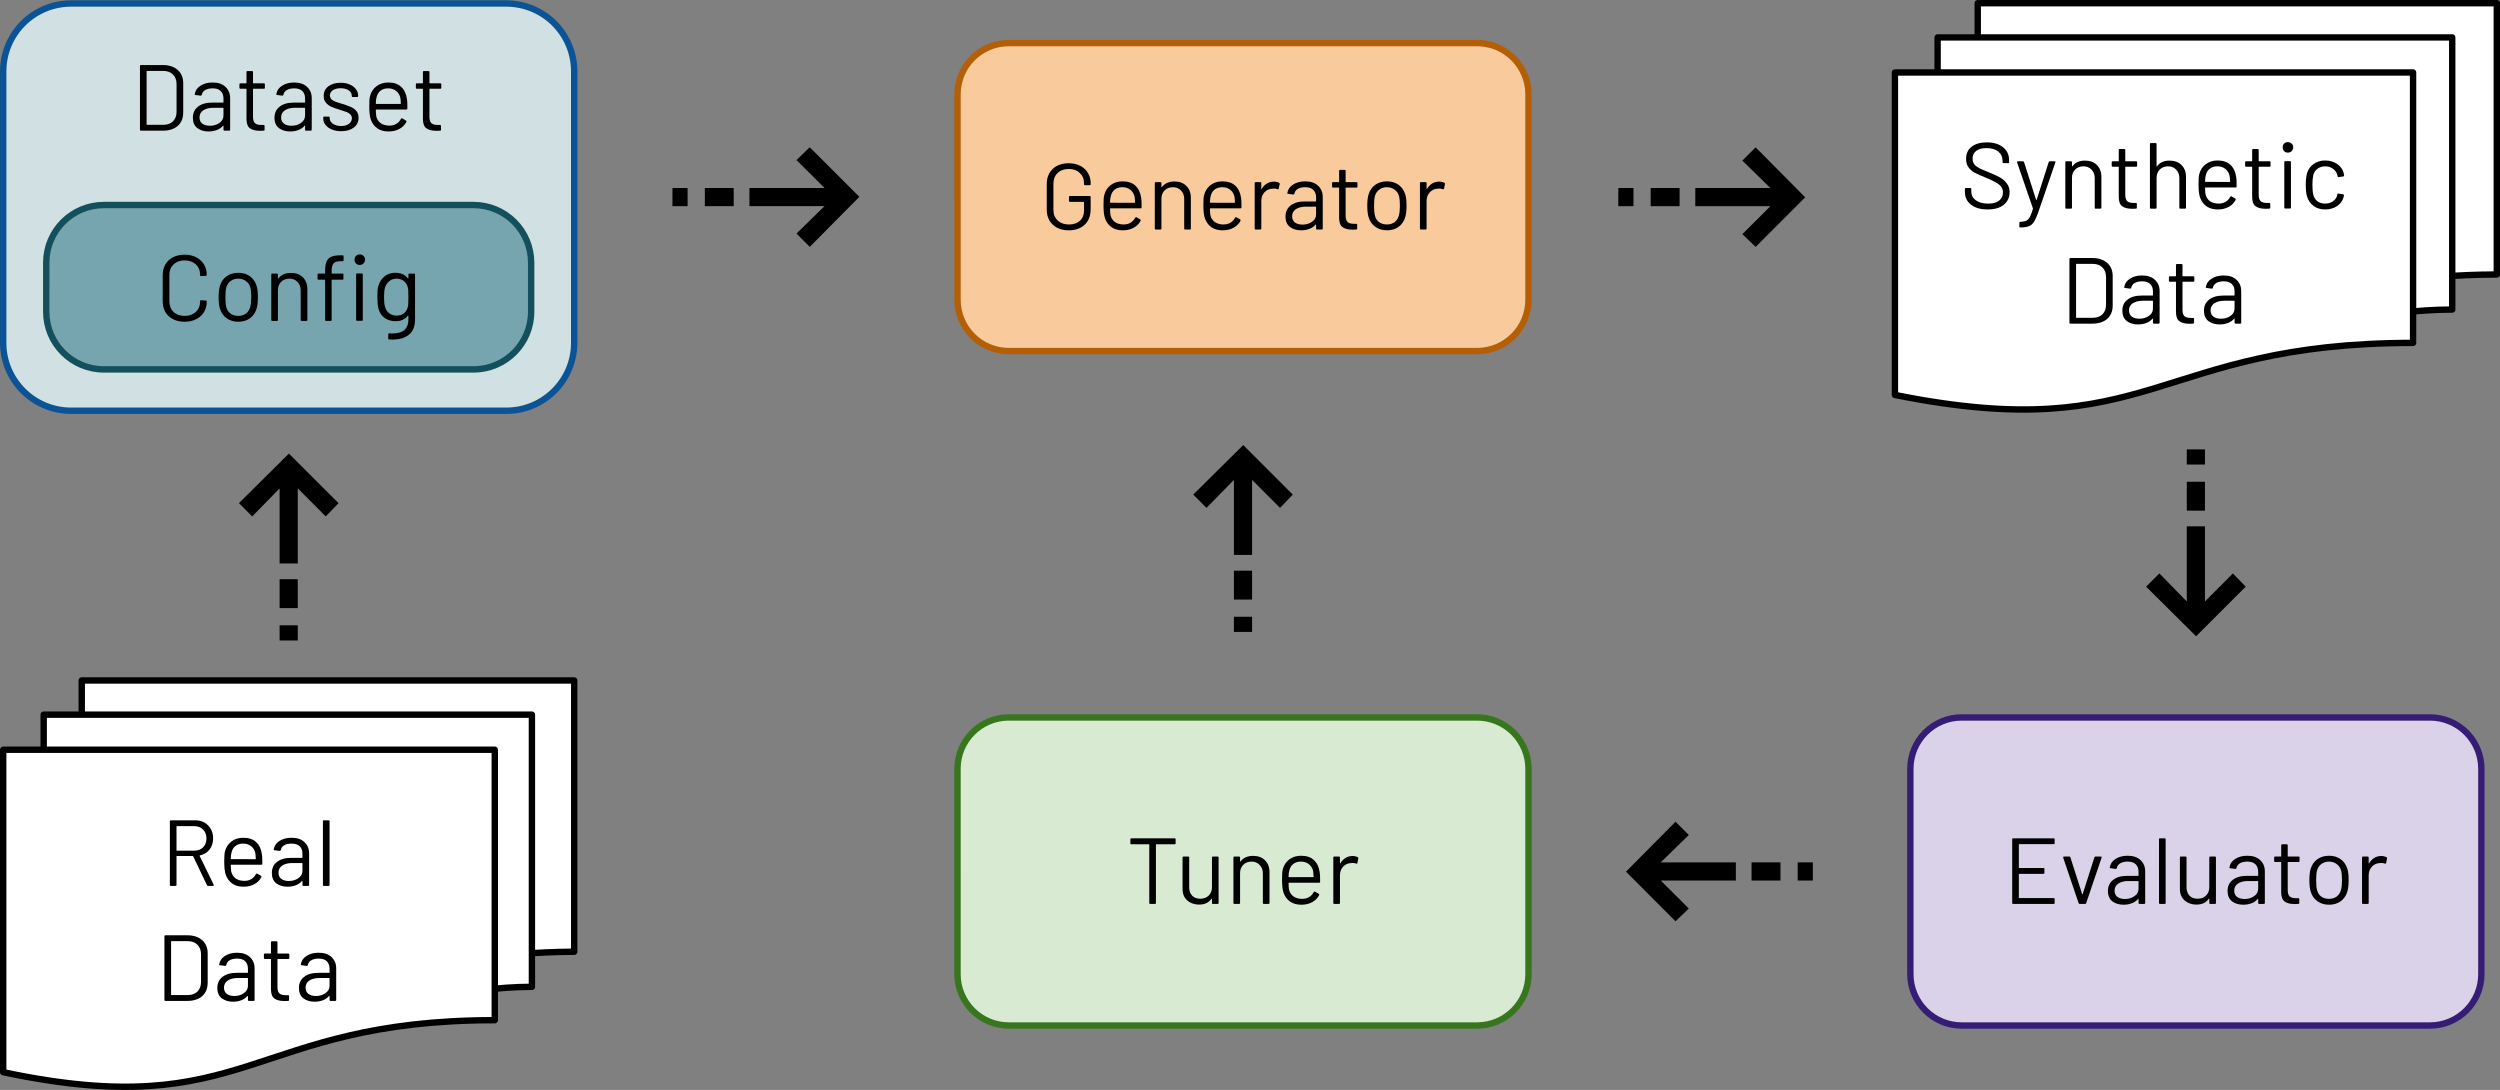 <?xml version="1.0" encoding="UTF-8" standalone="no"?>
<svg
   width="293.511pt"
   height="127.96pt"
   viewBox="0 0 293.511 127.96"
   version="1.1"
   id="svg304"
   sodipodi:docname="architecture.pdf"
   inkscape:version="1.2.2 (b0a8486541, 2022-12-01)"
   xmlns:inkscape="http://www.inkscape.org/namespaces/inkscape"
   xmlns:sodipodi="http://sodipodi.sourceforge.net/DTD/sodipodi-0.dtd"
   xmlns:xlink="http://www.w3.org/1999/xlink"
   xmlns="http://www.w3.org/2000/svg"
   xmlns:svg="http://www.w3.org/2000/svg">
  <rect x="0" y="0" width="293.511" height="127.96" fill="#808080" stroke="none"/>
  <sodipodi:namedview
     id="namedview306"
     pagecolor="#ffffff"
     bordercolor="#666666"
     borderopacity="1.0"
     inkscape:showpageshadow="2"
     inkscape:pageopacity="0.0"
     inkscape:pagecheckerboard="0"
     inkscape:deskcolor="#d1d1d1"
     inkscape:document-units="pt"
     showgrid="false"
     inkscape:zoom="1.351145"
     inkscape:cx="126.18927"
     inkscape:cy="85.483051"
     inkscape:window-width="1916"
     inkscape:window-height="1052"
     inkscape:window-x="0"
     inkscape:window-y="24"
     inkscape:window-maximized="1"
     inkscape:current-layer="svg304" />
  <defs
     id="defs74">
    <g
       id="g72">
      <g
         id="glyph-0-0">
        <path
           d="m 5.516,0 c -0.062,0 -0.105,-0.023 -0.125,-0.078 l -1.625,-3.406 c 0,-0.02 -0.012,-0.031 -0.031,-0.031 h -1.875 C 1.828,-3.516 1.812,-3.5 1.812,-3.469 v 3.359 C 1.812,-0.035 1.773,0 1.703,0 h -0.562 C 1.066,0 1.031,-0.035 1.031,-0.109 V -7.594 c 0,-0.07 0.035,-0.109 0.109,-0.109 H 4 c 0.625,0 1.129,0.199 1.516,0.594 0.395,0.398 0.594,0.906 0.594,1.531 0,0.512 -0.141,0.949 -0.422,1.312 -0.281,0.355 -0.664,0.586 -1.141,0.688 -0.023,0.023 -0.027,0.043 -0.016,0.062 L 6.188,-0.125 c 0,0.012 0,0.027 0,0.047 C 6.188,-0.023 6.16,0 6.109,0 Z M 1.859,-7.016 C 1.828,-7.016 1.812,-7 1.812,-6.969 v 2.781 c 0,0.031 0.016,0.047 0.047,0.047 H 3.906 c 0.426,0 0.77,-0.129 1.031,-0.391 0.258,-0.27 0.391,-0.617 0.391,-1.047 0,-0.426 -0.133,-0.77 -0.391,-1.031 -0.262,-0.27 -0.605,-0.406 -1.031,-0.406 z m 0,0"
           id="path2" />
      </g>
      <g
         id="glyph-0-1">
        <path
           d="m 5.141,-3.719 c 0.031,0.211 0.047,0.465 0.047,0.766 v 0.359 c 0,0.074 -0.039,0.109 -0.109,0.109 H 1.531 c -0.031,0 -0.047,0.016 -0.047,0.047 0.008,0.398 0.031,0.656 0.062,0.781 0.082,0.324 0.254,0.586 0.516,0.781 0.27,0.188 0.609,0.281 1.016,0.281 0.312,0 0.582,-0.066 0.812,-0.203 C 4.129,-0.941 4.312,-1.141 4.438,-1.391 4.488,-1.461 4.539,-1.477 4.594,-1.438 l 0.438,0.25 c 0.051,0.031 0.066,0.086 0.047,0.156 C 4.891,-0.676 4.613,-0.398 4.25,-0.203 3.883,-0.004 3.461,0.094 2.984,0.094 c -0.523,0 -0.961,-0.117 -1.312,-0.359 -0.355,-0.25 -0.609,-0.586 -0.766,-1.016 -0.125,-0.352 -0.188,-0.863 -0.188,-1.531 0,-0.301 0.004,-0.547 0.016,-0.734 0.008,-0.195 0.035,-0.375 0.078,-0.531 0.125,-0.477 0.375,-0.859 0.75,-1.141 0.383,-0.289 0.844,-0.438 1.375,-0.438 0.664,0 1.176,0.172 1.531,0.516 0.363,0.336 0.586,0.809 0.672,1.422 z m -2.203,-1.25 c -0.367,0 -0.668,0.094 -0.906,0.281 -0.23,0.188 -0.383,0.438 -0.453,0.75 -0.055,0.156 -0.086,0.406 -0.094,0.75 0,0.031 0.016,0.047 0.047,0.047 H 4.375 c 0.031,0 0.047,-0.016 0.047,-0.047 -0.012,-0.332 -0.031,-0.566 -0.062,-0.703 -0.086,-0.332 -0.25,-0.594 -0.5,-0.781 C 3.617,-4.867 3.312,-4.969 2.938,-4.969 Z m 0,0"
           id="path5" />
      </g>
      <g
         id="glyph-0-2">
        <path
           d="m 2.812,-5.656 c 0.656,0 1.16,0.172 1.516,0.516 C 4.691,-4.805 4.875,-4.363 4.875,-3.812 v 3.703 C 4.875,-0.035 4.836,0 4.766,0 h -0.562 C 4.129,0 4.094,-0.035 4.094,-0.109 V -0.562 c 0,-0.008 -0.008,-0.02 -0.016,-0.031 -0.012,-0.008 -0.027,-0.004 -0.047,0.016 -0.18,0.219 -0.418,0.387 -0.719,0.5 C 3.02,0.035 2.695,0.094 2.344,0.094 1.82,0.094 1.383,-0.035 1.031,-0.297 0.676,-0.566 0.5,-0.973 0.5,-1.516 0.5,-2.066 0.695,-2.5 1.094,-2.812 1.5,-3.133 2.055,-3.297 2.766,-3.297 h 1.281 c 0.031,0 0.047,-0.016 0.047,-0.047 v -0.422 c 0,-0.375 -0.105,-0.664 -0.312,-0.875 C 3.57,-4.859 3.25,-4.969 2.812,-4.969 c -0.355,0 -0.648,0.07 -0.875,0.203 -0.219,0.137 -0.352,0.324 -0.391,0.562 -0.031,0.074 -0.078,0.105 -0.141,0.094 L 0.812,-4.188 c -0.086,-0.008 -0.117,-0.035 -0.094,-0.078 0.051,-0.414 0.27,-0.75 0.656,-1 C 1.758,-5.523 2.238,-5.656 2.812,-5.656 Z M 2.5,-0.578 c 0.426,0 0.797,-0.109 1.109,-0.328 0.32,-0.219 0.484,-0.508 0.484,-0.875 v -0.859 c 0,-0.031 -0.016,-0.047 -0.047,-0.047 h -1.156 c -0.48,0 -0.871,0.102 -1.172,0.297 -0.293,0.199 -0.438,0.477 -0.438,0.828 0,0.324 0.109,0.57 0.328,0.734 0.227,0.168 0.523,0.25 0.891,0.25 z m 0,0"
           id="path8" />
      </g>
      <g
         id="glyph-0-3">
        <path
           d="M 0.984,0 C 0.91,0 0.875,-0.035 0.875,-0.109 V -7.594 c 0,-0.07 0.035,-0.109 0.109,-0.109 h 0.562 c 0.07,0 0.109,0.039 0.109,0.109 v 7.484 C 1.656,-0.035 1.617,0 1.547,0 Z m 0,0"
           id="path11" />
      </g>
      <g
         id="glyph-0-4" />
      <g
         id="glyph-0-5">
        <path
           d="M 1.141,0 C 1.066,0 1.031,-0.035 1.031,-0.109 V -7.594 c 0,-0.07 0.035,-0.109 0.109,-0.109 h 2.594 c 0.727,0 1.305,0.195 1.734,0.578 0.426,0.375 0.641,0.891 0.641,1.547 V -2.125 c 0,0.656 -0.215,1.18 -0.641,1.562 C 5.039,-0.188 4.461,0 3.734,0 Z M 1.812,-0.719 c 0,0.023 0.016,0.031 0.047,0.031 h 1.906 C 4.242,-0.688 4.625,-0.82 4.906,-1.094 5.188,-1.375 5.328,-1.75 5.328,-2.219 v -3.25 c 0,-0.477 -0.141,-0.852 -0.422,-1.125 C 4.633,-6.875 4.254,-7.016 3.766,-7.016 H 1.859 C 1.828,-7.016 1.812,-7 1.812,-6.969 Z m 0,0"
           id="path15" />
      </g>
      <g
         id="glyph-0-6">
        <path
           d="m 3.375,-5.031 c 0,0.074 -0.039,0.109 -0.109,0.109 H 2.031 C 2,-4.922 1.984,-4.906 1.984,-4.875 v 3.25 c 0,0.355 0.078,0.605 0.234,0.75 0.156,0.137 0.398,0.203 0.734,0.203 h 0.281 c 0.07,0 0.109,0.039 0.109,0.109 v 0.453 C 3.344,-0.035 3.305,0 3.234,0 3.148,0.008 3.016,0.016 2.828,0.016 2.297,0.016 1.895,-0.082 1.625,-0.281 1.352,-0.477 1.219,-0.848 1.219,-1.391 V -4.875 c 0,-0.031 -0.016,-0.047 -0.047,-0.047 H 0.5 c -0.074,0 -0.109,-0.035 -0.109,-0.109 V -5.453 C 0.391,-5.523 0.426,-5.562 0.5,-5.562 h 0.672 c 0.031,0 0.047,-0.016 0.047,-0.047 v -1.281 C 1.219,-6.961 1.254,-7 1.328,-7 H 1.875 c 0.07,0 0.109,0.039 0.109,0.109 v 1.281 C 1.984,-5.578 2,-5.562 2.031,-5.562 h 1.234 c 0.07,0 0.109,0.039 0.109,0.109 z m 0,0"
           id="path18" />
      </g>
      <g
         id="glyph-0-7">
        <path
           d="m 3.25,0.094 c -0.824,0 -1.477,-0.188 -1.953,-0.562 -0.48,-0.375 -0.719,-0.875 -0.719,-1.5 V -2.312 c 0,-0.07 0.035,-0.109 0.109,-0.109 h 0.531 c 0.07,0 0.109,0.039 0.109,0.109 v 0.297 c 0,0.43 0.176,0.773 0.531,1.031 0.352,0.262 0.844,0.391 1.469,0.391 0.562,0 0.988,-0.117 1.281,-0.359 0.289,-0.238 0.438,-0.555 0.438,-0.953 0,-0.25 -0.07,-0.469 -0.203,-0.656 C 4.707,-2.75 4.5,-2.922 4.219,-3.078 3.938,-3.242 3.539,-3.43 3.031,-3.641 2.477,-3.859 2.047,-4.051 1.734,-4.219 1.43,-4.383 1.188,-4.598 1,-4.859 0.812,-5.117 0.719,-5.445 0.719,-5.844 c 0,-0.613 0.211,-1.086 0.641,-1.422 0.438,-0.344 1.031,-0.516 1.781,-0.516 0.812,0 1.453,0.195 1.922,0.578 0.469,0.375 0.703,0.875 0.703,1.5 v 0.25 c 0,0.074 -0.039,0.109 -0.109,0.109 H 5.109 C 5.035,-5.344 5,-5.379 5,-5.453 V -5.656 C 5,-6.082 4.832,-6.43 4.5,-6.703 4.164,-6.973 3.703,-7.109 3.109,-7.109 2.586,-7.109 2.188,-7 1.906,-6.781 1.625,-6.57 1.484,-6.266 1.484,-5.859 c 0,0.262 0.066,0.48 0.203,0.656 0.133,0.168 0.328,0.32 0.578,0.453 0.258,0.125 0.648,0.293 1.172,0.5 0.539,0.219 0.973,0.422 1.297,0.609 0.32,0.188 0.582,0.422 0.781,0.703 0.207,0.273 0.312,0.605 0.312,1 0,0.617 -0.23,1.109 -0.688,1.484 C 4.691,-0.086 4.062,0.094 3.25,0.094 Z m 0,0"
           id="path21" />
      </g>
      <g
         id="glyph-0-8">
        <path
           d="m 0.625,2.203 c -0.055,0 -0.078,-0.039 -0.078,-0.109 v -0.438 c 0,-0.074 0.035,-0.109 0.109,-0.109 H 0.703 C 0.992,1.535 1.219,1.488 1.375,1.406 1.531,1.332 1.664,1.191 1.781,0.984 1.895,0.773 2.016,0.457 2.141,0.031 2.16,0 2.16,-0.02 2.141,-0.031 L 0.281,-5.438 V -5.484 C 0.281,-5.535 0.312,-5.562 0.375,-5.562 h 0.578 c 0.07,0 0.117,0.027 0.141,0.078 l 1.422,4.453 c 0.008,0.012 0.02,0.016 0.031,0.016 0.02,0 0.031,-0.004 0.031,-0.016 L 4,-5.484 C 4.02,-5.535 4.062,-5.562 4.125,-5.562 h 0.578 c 0.07,0 0.098,0.043 0.078,0.125 L 2.75,0.484 C 2.57,0.973 2.406,1.332 2.25,1.562 2.102,1.801 1.91,1.969 1.672,2.062 1.441,2.156 1.117,2.203 0.703,2.203 Z m 0,0"
           id="path24" />
      </g>
      <g
         id="glyph-0-9">
        <path
           d="m 3.188,-5.641 c 0.582,0 1.047,0.172 1.391,0.516 0.352,0.344 0.531,0.809 0.531,1.391 v 3.625 C 5.109,-0.035 5.07,0 5,0 H 4.438 C 4.363,0 4.328,-0.035 4.328,-0.109 V -3.594 c 0,-0.395 -0.125,-0.723 -0.375,-0.984 -0.242,-0.258 -0.555,-0.391 -0.938,-0.391 -0.406,0 -0.734,0.125 -0.984,0.375 -0.25,0.25 -0.375,0.578 -0.375,0.984 v 3.5 C 1.656,-0.035 1.617,0 1.547,0 h -0.562 C 0.91,0 0.875,-0.035 0.875,-0.109 v -5.344 c 0,-0.07 0.035,-0.109 0.109,-0.109 h 0.562 c 0.07,0 0.109,0.039 0.109,0.109 v 0.469 c 0,0.012 0.004,0.023 0.016,0.031 0.008,0.012 0.02,0.008 0.031,-0.016 0.32,-0.445 0.816,-0.672 1.484,-0.672 z m 0,0"
           id="path27" />
      </g>
      <g
         id="glyph-0-10">
        <path
           d="m 3.188,-5.641 c 0.582,0 1.047,0.172 1.391,0.516 0.352,0.344 0.531,0.809 0.531,1.391 v 3.625 C 5.109,-0.035 5.07,0 5,0 H 4.438 C 4.363,0 4.328,-0.035 4.328,-0.109 V -3.594 c 0,-0.395 -0.125,-0.723 -0.375,-0.984 -0.242,-0.258 -0.555,-0.391 -0.938,-0.391 -0.406,0 -0.734,0.125 -0.984,0.375 -0.25,0.25 -0.375,0.578 -0.375,0.984 v 3.5 C 1.656,-0.035 1.617,0 1.547,0 h -0.562 C 0.91,0 0.875,-0.035 0.875,-0.109 V -7.594 c 0,-0.07 0.035,-0.109 0.109,-0.109 h 0.562 c 0.07,0 0.109,0.039 0.109,0.109 v 2.609 c 0,0.012 0.004,0.023 0.016,0.031 0.008,0.012 0.02,0.008 0.031,-0.016 0.32,-0.445 0.816,-0.672 1.484,-0.672 z m 0,0"
           id="path30" />
      </g>
      <g
         id="glyph-0-11">
        <path
           d="m 1.406,-6.578 c -0.18,0 -0.324,-0.055 -0.438,-0.172 -0.117,-0.125 -0.172,-0.27 -0.172,-0.438 0,-0.188 0.055,-0.336 0.172,-0.453 0.113,-0.113 0.258,-0.172 0.438,-0.172 0.176,0 0.32,0.059 0.438,0.172 0.125,0.117 0.188,0.266 0.188,0.453 0,0.168 -0.062,0.312 -0.188,0.438 -0.117,0.117 -0.262,0.172 -0.438,0.172 z m -0.312,6.562 c -0.074,0 -0.109,-0.035 -0.109,-0.109 v -5.344 c 0,-0.07 0.035,-0.109 0.109,-0.109 h 0.562 c 0.07,0 0.109,0.039 0.109,0.109 V -0.125 c 0,0.074 -0.039,0.109 -0.109,0.109 z m 0,0"
           id="path33" />
      </g>
      <g
         id="glyph-0-12">
        <path
           d="M 2.984,0.094 C 2.453,0.094 2,-0.039 1.625,-0.312 1.25,-0.594 0.988,-0.969 0.844,-1.438 0.75,-1.758 0.703,-2.219 0.703,-2.812 c 0,-0.52 0.047,-0.961 0.141,-1.328 0.133,-0.457 0.391,-0.82 0.766,-1.094 0.383,-0.281 0.844,-0.422 1.375,-0.422 0.531,0 0.992,0.137 1.391,0.406 0.395,0.273 0.648,0.609 0.766,1.016 0.031,0.137 0.051,0.246 0.062,0.328 v 0.016 c 0,0.055 -0.031,0.09 -0.094,0.109 l -0.562,0.078 H 4.531 c -0.055,0 -0.086,-0.035 -0.094,-0.109 L 4.406,-3.969 C 4.332,-4.25 4.164,-4.484 3.906,-4.672 3.656,-4.867 3.348,-4.969 2.984,-4.969 c -0.367,0 -0.672,0.102 -0.922,0.297 -0.25,0.188 -0.414,0.445 -0.484,0.766 -0.062,0.281 -0.094,0.652 -0.094,1.109 0,0.492 0.031,0.867 0.094,1.125 0.07,0.336 0.234,0.602 0.484,0.797 0.25,0.188 0.555,0.281 0.922,0.281 0.352,0 0.66,-0.094 0.922,-0.281 0.258,-0.188 0.426,-0.426 0.5,-0.719 V -1.688 c 0.008,-0.07 0.055,-0.098 0.141,-0.078 L 5.078,-1.688 C 5.148,-1.664 5.188,-1.625 5.188,-1.562 L 5.141,-1.344 C 5.023,-0.914 4.77,-0.566 4.375,-0.297 3.977,-0.035 3.516,0.094 2.984,0.094 Z m 0,0"
           id="path36" />
      </g>
      <g
         id="glyph-0-13">
        <path
           d="m 3.375,0.094 c -0.512,0 -0.965,-0.098 -1.359,-0.297 -0.387,-0.195 -0.688,-0.477 -0.906,-0.844 -0.211,-0.375 -0.312,-0.805 -0.312,-1.297 V -5.375 c 0,-0.469 0.102,-0.883 0.312,-1.25 C 1.328,-7 1.629,-7.285 2.016,-7.484 2.41,-7.68 2.863,-7.781 3.375,-7.781 c 0.508,0 0.957,0.102 1.344,0.297 0.395,0.199 0.703,0.48 0.922,0.844 0.219,0.355 0.328,0.766 0.328,1.234 0,0.031 -0.016,0.059 -0.047,0.078 -0.023,0.023 -0.043,0.031 -0.062,0.031 l -0.562,0.031 c -0.074,0 -0.109,-0.031 -0.109,-0.094 v -0.031 c 0,-0.52 -0.168,-0.938 -0.5,-1.25 -0.336,-0.312 -0.773,-0.469 -1.312,-0.469 -0.543,0 -0.98,0.164 -1.312,0.484 -0.324,0.312 -0.484,0.727 -0.484,1.234 V -2.312 c 0,0.512 0.16,0.93 0.484,1.25 0.332,0.312 0.77,0.469 1.312,0.469 0.539,0 0.977,-0.156 1.312,-0.469 0.332,-0.312 0.5,-0.727 0.5,-1.25 v -0.016 c 0,-0.07 0.035,-0.109 0.109,-0.109 l 0.562,0.047 c 0.07,0 0.109,0.031 0.109,0.094 0,0.48 -0.109,0.902 -0.328,1.266 C 5.422,-0.676 5.113,-0.398 4.719,-0.203 4.332,-0.004 3.883,0.094 3.375,0.094 Z m 0,0"
           id="path39" />
      </g>
      <g
         id="glyph-0-14">
        <path
           d="M 3,0.094 C 2.477,0.094 2.023,-0.039 1.641,-0.312 1.254,-0.582 0.988,-0.957 0.844,-1.438 0.738,-1.781 0.688,-2.234 0.688,-2.797 c 0,-0.562 0.051,-1.008 0.156,-1.344 C 0.988,-4.609 1.25,-4.977 1.625,-5.25 c 0.383,-0.27 0.848,-0.406 1.391,-0.406 0.52,0 0.969,0.137 1.344,0.406 0.375,0.273 0.633,0.641 0.781,1.109 0.102,0.312 0.156,0.762 0.156,1.344 0,0.594 -0.055,1.047 -0.156,1.359 -0.148,0.48 -0.406,0.855 -0.781,1.125 C 3.984,-0.039 3.531,0.094 3,0.094 Z m 0,-0.688 c 0.352,0 0.656,-0.094 0.906,-0.281 0.25,-0.195 0.414,-0.461 0.5,-0.797 0.07,-0.258 0.109,-0.629 0.109,-1.109 0,-0.488 -0.031,-0.859 -0.094,-1.109 -0.086,-0.332 -0.258,-0.594 -0.516,-0.781 -0.25,-0.195 -0.559,-0.297 -0.922,-0.297 -0.355,0 -0.656,0.102 -0.906,0.297 -0.25,0.188 -0.418,0.449 -0.5,0.781 -0.062,0.25 -0.094,0.621 -0.094,1.109 0,0.48 0.031,0.852 0.094,1.109 C 1.648,-1.336 1.812,-1.07 2.062,-0.875 2.32,-0.688 2.633,-0.594 3,-0.594 Z m 0,0"
           id="path42" />
      </g>
      <g
         id="glyph-0-15">
        <path
           d="m 3.078,-7.016 c -0.406,0 -0.684,0.09 -0.828,0.266 -0.148,0.18 -0.219,0.484 -0.219,0.922 v 0.219 c 0,0.031 0.016,0.047 0.047,0.047 H 3.312 c 0.07,0 0.109,0.039 0.109,0.109 v 0.484 c 0,0.086 -0.039,0.125 -0.109,0.125 H 2.078 c -0.031,0 -0.047,0.012 -0.047,0.031 v 4.703 C 2.031,-0.035 1.992,0 1.922,0 H 1.375 C 1.301,0 1.266,-0.035 1.266,-0.109 V -4.812 C 1.266,-4.832 1.25,-4.844 1.219,-4.844 H 0.484 C 0.41,-4.844 0.375,-4.883 0.375,-4.969 V -5.453 C 0.375,-5.523 0.41,-5.562 0.484,-5.562 H 1.219 c 0.031,0 0.047,-0.016 0.047,-0.047 V -5.875 c 0,-0.457 0.051,-0.816 0.156,-1.078 0.102,-0.258 0.281,-0.445 0.531,-0.562 0.25,-0.125 0.602,-0.188 1.062,-0.188 h 0.312 c 0.07,0 0.109,0.039 0.109,0.109 V -7.125 c 0,0.074 -0.039,0.109 -0.109,0.109 z m 2.25,0.438 c -0.18,0 -0.324,-0.055 -0.438,-0.172 C 4.773,-6.875 4.719,-7.02 4.719,-7.188 c 0,-0.188 0.055,-0.336 0.172,-0.453 0.113,-0.113 0.258,-0.172 0.438,-0.172 0.176,0 0.32,0.059 0.438,0.172 0.125,0.117 0.188,0.266 0.188,0.453 0,0.168 -0.062,0.312 -0.188,0.438 -0.117,0.117 -0.262,0.172 -0.438,0.172 z m -0.312,6.562 c -0.074,0 -0.109,-0.035 -0.109,-0.109 v -5.344 c 0,-0.07 0.035,-0.109 0.109,-0.109 h 0.562 c 0.07,0 0.109,0.039 0.109,0.109 V -0.125 c 0,0.074 -0.039,0.109 -0.109,0.109 z m 0,0"
           id="path45" />
      </g>
      <g
         id="glyph-0-16">
        <path
           d="m 4.312,-5.453 c 0,-0.07 0.035,-0.109 0.109,-0.109 h 0.562 c 0.07,0 0.109,0.039 0.109,0.109 V -0.188 C 5.094,0.633 4.852,1.234 4.375,1.609 3.906,1.992 3.258,2.188 2.438,2.188 2.258,2.188 2.129,2.18 2.047,2.172 1.973,2.172 1.938,2.133 1.938,2.062 L 1.953,1.547 c 0,-0.031 0.008,-0.059 0.031,-0.078 C 2.016,1.445 2.039,1.441 2.062,1.453 L 2.359,1.469 c 0.688,0 1.18,-0.137 1.484,-0.406 C 4.156,0.789 4.312,0.367 4.312,-0.203 v -0.406 c 0,-0.02 -0.008,-0.031 -0.016,-0.031 C 4.285,-0.648 4.27,-0.645 4.25,-0.625 3.914,-0.188 3.438,0.031 2.812,0.031 c -0.48,0 -0.906,-0.125 -1.281,-0.375 -0.367,-0.258 -0.609,-0.625 -0.734,-1.094 -0.086,-0.301 -0.125,-0.75 -0.125,-1.344 0,-0.32 0.004,-0.594 0.016,-0.812 C 0.707,-3.812 0.75,-4.008 0.812,-4.188 0.945,-4.625 1.188,-4.977 1.531,-5.25 1.875,-5.52 2.285,-5.656 2.766,-5.656 3.422,-5.656 3.914,-5.438 4.25,-5 4.27,-4.988 4.285,-4.984 4.297,-4.984 4.305,-4.992 4.312,-5.008 4.312,-5.031 Z M 4.25,-1.688 c 0.031,-0.102 0.047,-0.234 0.047,-0.391 0.008,-0.164 0.016,-0.406 0.016,-0.719 0,-0.375 -0.008,-0.625 -0.016,-0.75 0,-0.125 -0.016,-0.242 -0.047,-0.359 -0.062,-0.301 -0.211,-0.551 -0.438,-0.75 -0.23,-0.207 -0.523,-0.312 -0.875,-0.312 -0.344,0 -0.637,0.102 -0.875,0.297 -0.242,0.199 -0.406,0.453 -0.5,0.766 -0.074,0.242 -0.109,0.605 -0.109,1.094 0,0.543 0.035,0.918 0.109,1.125 0.07,0.305 0.227,0.559 0.469,0.766 0.25,0.199 0.551,0.297 0.906,0.297 0.352,0 0.645,-0.098 0.875,-0.297 C 4.051,-1.117 4.195,-1.375 4.25,-1.688 Z m 0,0"
           id="path48" />
      </g>
      <g
         id="glyph-0-17">
        <path
           d="m 5.672,-7.703 c 0.07,0 0.109,0.039 0.109,0.109 v 0.484 C 5.781,-7.035 5.742,-7 5.672,-7 H 3.516 C 3.484,-7 3.469,-6.988 3.469,-6.969 v 6.859 C 3.469,-0.035 3.43,0 3.359,0 H 2.812 C 2.727,0 2.688,-0.035 2.688,-0.109 V -6.969 C 2.688,-6.988 2.676,-7 2.656,-7 H 0.578 C 0.504,-7 0.469,-7.035 0.469,-7.109 V -7.594 c 0,-0.07 0.035,-0.109 0.109,-0.109 z m 0,0"
           id="path51" />
      </g>
      <g
         id="glyph-0-18">
        <path
           d="M 4.25,-5.453 C 4.25,-5.523 4.285,-5.562 4.359,-5.562 h 0.562 c 0.07,0 0.109,0.039 0.109,0.109 v 5.344 C 5.031,-0.035 4.992,0 4.922,0 h -0.562 C 4.285,0 4.25,-0.035 4.25,-0.109 v -0.469 c 0,-0.02 -0.012,-0.031 -0.031,-0.031 -0.012,-0.008 -0.023,-0.008 -0.031,0 -0.305,0.461 -0.789,0.688 -1.453,0.688 -0.355,0 -0.684,-0.074 -0.984,-0.219 -0.293,-0.145 -0.527,-0.352 -0.703,-0.625 -0.168,-0.27 -0.25,-0.594 -0.25,-0.969 v -3.719 c 0,-0.07 0.035,-0.109 0.109,-0.109 h 0.562 c 0.07,0 0.109,0.039 0.109,0.109 v 3.484 c 0,0.418 0.113,0.75 0.344,1 0.238,0.242 0.555,0.359 0.953,0.359 0.426,0 0.758,-0.125 1,-0.375 0.25,-0.25 0.375,-0.578 0.375,-0.984 z m 0,0"
           id="path54" />
      </g>
      <g
         id="glyph-0-19">
        <path
           d="m 3.125,-5.625 c 0.238,0 0.445,0.047 0.625,0.141 0.062,0.031 0.082,0.086 0.062,0.156 l -0.109,0.531 c -0.031,0.074 -0.086,0.094 -0.156,0.062 C 3.422,-4.785 3.281,-4.812 3.125,-4.812 L 2.984,-4.797 C 2.598,-4.785 2.281,-4.645 2.031,-4.375 c -0.25,0.273 -0.375,0.609 -0.375,1.016 v 3.25 C 1.656,-0.035 1.617,0 1.547,0 h -0.562 C 0.91,0 0.875,-0.035 0.875,-0.109 v -5.344 c 0,-0.07 0.035,-0.109 0.109,-0.109 h 0.562 c 0.07,0 0.109,0.039 0.109,0.109 v 0.672 c 0,0.023 0.004,0.039 0.016,0.047 0.008,0 0.02,-0.008 0.031,-0.031 0.156,-0.27 0.352,-0.477 0.594,-0.625 C 2.535,-5.547 2.812,-5.625 3.125,-5.625 Z m 0,0"
           id="path57" />
      </g>
      <g
         id="glyph-0-20">
        <path
           d="m 6.016,-7.125 c 0,0.074 -0.039,0.109 -0.109,0.109 H 1.859 C 1.828,-7.016 1.812,-7 1.812,-6.969 V -4.25 c 0,0.023 0.016,0.031 0.047,0.031 h 2.844 c 0.07,0 0.109,0.039 0.109,0.109 v 0.469 c 0,0.074 -0.039,0.109 -0.109,0.109 h -2.844 c -0.031,0 -0.047,0.016 -0.047,0.047 v 2.766 c 0,0.023 0.016,0.031 0.047,0.031 H 5.906 c 0.07,0 0.109,0.039 0.109,0.109 v 0.469 C 6.016,-0.035 5.977,0 5.906,0 H 1.141 C 1.066,0 1.031,-0.035 1.031,-0.109 V -7.594 c 0,-0.07 0.035,-0.109 0.109,-0.109 H 5.906 c 0.07,0 0.109,0.039 0.109,0.109 z m 0,0"
           id="path60" />
      </g>
      <g
         id="glyph-0-21">
        <path
           d="m 2.297,0 c -0.062,0 -0.105,-0.031 -0.125,-0.094 l -1.812,-5.344 v -0.047 c 0,-0.051 0.031,-0.078 0.094,-0.078 h 0.625 c 0.062,0 0.102,0.027 0.125,0.078 l 1.375,4.312 c 0.008,0.023 0.02,0.031 0.031,0.031 0.02,0 0.035,-0.008 0.047,-0.031 l 1.375,-4.312 C 4.051,-5.535 4.094,-5.562 4.156,-5.562 h 0.625 c 0.082,0 0.113,0.043 0.094,0.125 L 3.062,-0.094 C 3.039,-0.031 3,0 2.938,0 Z m 0,0"
           id="path63" />
      </g>
      <g
         id="glyph-0-22">
        <path
           d="m 3.375,0.094 c -0.512,0 -0.965,-0.098 -1.359,-0.297 -0.387,-0.207 -0.688,-0.492 -0.906,-0.859 -0.211,-0.363 -0.312,-0.785 -0.312,-1.266 V -5.375 c 0,-0.469 0.102,-0.883 0.312,-1.25 C 1.328,-7 1.629,-7.285 2.016,-7.484 2.41,-7.68 2.863,-7.781 3.375,-7.781 c 0.508,0 0.957,0.102 1.344,0.297 0.395,0.199 0.695,0.477 0.906,0.828 0.219,0.355 0.328,0.758 0.328,1.203 V -5.312 c 0,0.074 -0.039,0.109 -0.109,0.109 h -0.562 c -0.074,0 -0.109,-0.035 -0.109,-0.109 v -0.125 c 0,-0.5 -0.168,-0.898 -0.5,-1.203 -0.324,-0.312 -0.758,-0.469 -1.297,-0.469 -0.543,0 -0.98,0.164 -1.312,0.484 -0.324,0.312 -0.484,0.727 -0.484,1.234 V -2.312 c 0,0.512 0.164,0.93 0.5,1.25 0.332,0.312 0.773,0.469 1.328,0.469 0.539,0 0.969,-0.145 1.281,-0.438 0.32,-0.289 0.484,-0.688 0.484,-1.188 v -1 C 5.172,-3.238 5.156,-3.25 5.125,-3.25 H 3.516 C 3.441,-3.25 3.406,-3.285 3.406,-3.359 v -0.469 c 0,-0.07 0.035,-0.109 0.109,-0.109 H 5.844 c 0.07,0 0.109,0.039 0.109,0.109 V -2.406 C 5.953,-1.625 5.719,-1.008 5.25,-0.562 4.781,-0.125 4.156,0.094 3.375,0.094 Z m 0,0"
           id="path66" />
      </g>
      <g
         id="glyph-0-23">
        <path
           d="m 2.703,0.062 c -0.406,0 -0.773,-0.066 -1.094,-0.203 C 1.297,-0.273 1.051,-0.453 0.875,-0.672 0.695,-0.891 0.609,-1.133 0.609,-1.406 v -0.141 c 0,-0.07 0.035,-0.109 0.109,-0.109 H 1.25 c 0.07,0 0.109,0.039 0.109,0.109 v 0.094 c 0,0.242 0.125,0.453 0.375,0.641 0.258,0.18 0.578,0.266 0.953,0.266 0.383,0 0.691,-0.082 0.922,-0.25 0.238,-0.176 0.359,-0.398 0.359,-0.672 0,-0.176 -0.062,-0.32 -0.188,-0.438 C 3.664,-2.031 3.523,-2.125 3.359,-2.188 3.191,-2.25 2.938,-2.332 2.594,-2.438 2.188,-2.562 1.848,-2.68 1.578,-2.797 1.316,-2.91 1.098,-3.07 0.922,-3.281 0.742,-3.488 0.656,-3.754 0.656,-4.078 c 0,-0.469 0.18,-0.844 0.547,-1.125 C 1.566,-5.484 2.051,-5.625 2.656,-5.625 c 0.395,0 0.75,0.07 1.062,0.203 0.312,0.137 0.551,0.32 0.719,0.547 0.176,0.23 0.266,0.484 0.266,0.766 V -4.062 c 0,0.074 -0.039,0.109 -0.109,0.109 H 4.062 c -0.074,0 -0.109,-0.035 -0.109,-0.109 v -0.047 c 0,-0.25 -0.121,-0.457 -0.359,-0.625 -0.23,-0.164 -0.547,-0.25 -0.953,-0.25 -0.375,0 -0.68,0.078 -0.906,0.234 -0.23,0.148 -0.344,0.352 -0.344,0.609 0,0.25 0.109,0.445 0.328,0.578 0.227,0.137 0.57,0.266 1.031,0.391 0.426,0.125 0.77,0.246 1.031,0.359 0.27,0.105 0.5,0.262 0.688,0.469 0.188,0.211 0.281,0.484 0.281,0.828 0,0.48 -0.188,0.867 -0.562,1.156 C 3.812,-0.078 3.316,0.062 2.703,0.062 Z m 0,0"
           id="path69" />
      </g>
    </g>
  </defs>
  <path
     fill-rule="evenodd"
     fill="#ffffff"
     fill-opacity="1"
     d="M 0.375,88.023 H 58.09 v 31.75 c -28.855,0 -28.855,12.215 -57.715,6.105 z m 4.754,0 V 83.906 H 62.449 v 31.949 c -2.18,0 -4.359,0.223 -4.359,0.223 V 88.023 Z m 4.469,-4.117 V 79.891 H 67.414 v 31.848 c -2.48,0 -4.965,0.168 -4.965,0.168 V 83.906 Z m 0,0"
     id="path76" />
  <path
     fill="none"
     stroke-width="0.75"
     stroke-linecap="butt"
     stroke-linejoin="round"
     stroke="#000000"
     stroke-opacity="1"
     stroke-miterlimit="8"
     d="M 0.375,88.023 H 58.09 v 31.75 c -28.855,0 -28.855,12.215 -57.715,6.105 z m 4.754,0 v -4.117 H 62.449 v 31.949 c -2.18,0 -4.359,0.223 -4.359,0.223 M 9.598,83.906 V 79.89 H 67.414 v 31.848 c -2.48,0 -4.965,0.168 -4.965,0.168"
     id="path78" />
  <g
     fill="#000000"
     fill-opacity="1"
     id="g82"
     transform="translate(-1.215,-1.801)">
    <use
       xlink:href="#glyph-0-0"
       x="20.125"
       y="105.812"
       id="use80" />
  </g>
  <g
     fill="#000000"
     fill-opacity="1"
     id="g86"
     transform="translate(-1.215,-1.801)">
    <use
       xlink:href="#glyph-0-1"
       x="26.824"
       y="105.812"
       id="use84" />
  </g>
  <g
     fill="#000000"
     fill-opacity="1"
     id="g94"
     transform="translate(-1.215,-1.801)">
    <use
       xlink:href="#glyph-0-2"
       x="32.632"
       y="105.812"
       id="use88" />
    <use
       xlink:href="#glyph-0-3"
       x="38.253"
       y="105.812"
       id="use90" />
    <use
       xlink:href="#glyph-0-4"
       x="40.783"
       y="105.812"
       id="use92" />
  </g>
  <g
     fill="#000000"
     fill-opacity="1"
     id="g98"
     transform="translate(-1.215,-1.801)">
    <use
       xlink:href="#glyph-0-5"
       x="19.488"
       y="119.312"
       id="use96" />
  </g>
  <g
     fill="#000000"
     fill-opacity="1"
     id="g102"
     transform="translate(-1.215,-1.801)">
    <use
       xlink:href="#glyph-0-2"
       x="26.231"
       y="119.312"
       id="use100" />
  </g>
  <g
     fill="#000000"
     fill-opacity="1"
     id="g108"
     transform="translate(-1.215,-1.801)">
    <use
       xlink:href="#glyph-0-6"
       x="31.808"
       y="119.312"
       id="use104" />
    <use
       xlink:href="#glyph-0-2"
       x="35.812"
       y="119.312"
       id="use106" />
  </g>
  <path
     fill-rule="evenodd"
     fill="#000000"
     fill-opacity="1"
     d="M 39.746,59.07 38.242,60.629 34.961,57.34 v 8.816 h -2.133 v -8.816 l -3.219,3.289 -1.555,-1.559 5.867,-5.82 z m 0,0"
     id="path110" />
  <path
     fill-rule="evenodd"
     fill="#000000"
     fill-opacity="1"
     d="m 34.961,71.395 h -2.133 v -3.395 h 2.133 z m 0,0"
     id="path112" />
  <path
     fill-rule="evenodd"
     fill="#000000"
     fill-opacity="1"
     d="m 34.961,75.195 h -2.133 v -1.781 h 2.133 z m 0,0"
     id="path114" />
  <path
     fill-rule="evenodd"
     fill="#d0e0e3"
     fill-opacity="1"
     stroke-width="0.75"
     stroke-linecap="butt"
     stroke-linejoin="round"
     stroke="#0b5394"
     stroke-opacity="1"
     stroke-miterlimit="8"
     d="m 0.375,8.379 c 0,-4.402 3.57,-7.969 7.969,-7.969 H 59.445 c 2.113,0 4.141,0.84 5.637,2.332 1.492,1.496 2.332,3.523 2.332,5.637 V 40.254 c 0,4.398 -3.566,7.969 -7.969,7.969 H 8.344 c -4.398,0 -7.969,-3.57 -7.969,-7.969 z m 0,0"
     id="path116" />
  <path
     fill-rule="evenodd"
     fill="#ffffff"
     fill-opacity="1"
     d="m 222.473,8.508 h 60.832 V 40.258 c -30.414,0 -30.414,12.215 -60.832,6.109 z m 5.012,0 v -4.113 h 60.418 V 36.34 c -2.297,0 -4.598,0.223 -4.598,0.223 V 8.508 Z m 4.711,-4.113 V 0.375 h 60.941 V 32.227 c -2.617,0 -5.234,0.164 -5.234,0.164 V 4.395 Z m 0,0"
     id="path118" />
  <path
     fill="none"
     stroke-width="0.75"
     stroke-linecap="butt"
     stroke-linejoin="round"
     stroke="#000000"
     stroke-opacity="1"
     stroke-miterlimit="8"
     d="m 222.472,8.508 h 60.832 V 40.258 c -30.414,0 -30.414,12.215 -60.832,6.109 z m 5.012,0 V 4.395 h 60.418 V 36.34 c -2.297,0 -4.598,0.223 -4.598,0.223 M 232.195,4.395 V 0.375 h 60.941 V 32.226 c -2.617,0 -5.234,0.164 -5.234,0.164"
     id="path120" />
  <g
     fill="#000000"
     fill-opacity="1"
     id="g132"
     transform="translate(-1.215,-1.801)">
    <use
       xlink:href="#glyph-0-7"
       x="231.323"
       y="26.298"
       id="use122" />
    <use
       xlink:href="#glyph-0-8"
       x="237.747"
       y="26.298"
       id="use124" />
    <use
       xlink:href="#glyph-0-9"
       x="242.818"
       y="26.298"
       id="use126" />
    <use
       xlink:href="#glyph-0-6"
       x="248.747"
       y="26.298"
       id="use128" />
    <use
       xlink:href="#glyph-0-10"
       x="252.751"
       y="26.298"
       id="use130" />
  </g>
  <g
     fill="#000000"
     fill-opacity="1"
     id="g136"
     transform="translate(-1.215,-1.801)">
    <use
       xlink:href="#glyph-0-1"
       x="258.614"
       y="26.298"
       id="use134" />
  </g>
  <g
     fill="#000000"
     fill-opacity="1"
     id="g146"
     transform="translate(-1.215,-1.801)">
    <use
       xlink:href="#glyph-0-6"
       x="264.411"
       y="26.298"
       id="use138" />
    <use
       xlink:href="#glyph-0-11"
       x="268.415"
       y="26.298"
       id="use140" />
    <use
       xlink:href="#glyph-0-12"
       x="271.22"
       y="26.298"
       id="use142" />
    <use
       xlink:href="#glyph-0-4"
       x="276.94"
       y="26.298"
       id="use144" />
  </g>
  <g
     fill="#000000"
     fill-opacity="1"
     id="g150"
     transform="translate(-1.215,-1.801)">
    <use
       xlink:href="#glyph-0-5"
       x="243.145"
       y="39.798"
       id="use148" />
  </g>
  <g
     fill="#000000"
     fill-opacity="1"
     id="g154"
     transform="translate(-1.215,-1.801)">
    <use
       xlink:href="#glyph-0-2"
       x="249.888"
       y="39.798"
       id="use152" />
  </g>
  <g
     fill="#000000"
     fill-opacity="1"
     id="g160"
     transform="translate(-1.215,-1.801)">
    <use
       xlink:href="#glyph-0-6"
       x="255.465"
       y="39.798"
       id="use156" />
    <use
       xlink:href="#glyph-0-2"
       x="259.469"
       y="39.798"
       id="use158" />
  </g>
  <path
     fill-rule="evenodd"
     fill="#76a5af"
     fill-opacity="1"
     stroke-width="0.75"
     stroke-linecap="butt"
     stroke-linejoin="round"
     stroke="#134f5c"
     stroke-opacity="1"
     stroke-miterlimit="8"
     d="m 5.43,30.84 c 0,-3.738 3.031,-6.77 6.77,-6.77 H 55.59 c 1.797,0 3.52,0.715 4.789,1.984 1.27,1.27 1.98,2.992 1.98,4.785 v 5.762 c 0,3.738 -3.031,6.77 -6.77,6.77 H 12.199 c -3.738,0 -6.77,-3.031 -6.77,-6.77 z m 0,0"
     id="path162" />
  <g
     fill="#000000"
     fill-opacity="1"
     id="g174"
     transform="translate(-1.215,-1.801)">
    <use
       xlink:href="#glyph-0-13"
       x="19.518"
       y="39.482"
       id="use164" />
    <use
       xlink:href="#glyph-0-14"
       x="26.195"
       y="39.482"
       id="use166" />
    <use
       xlink:href="#glyph-0-9"
       x="32.19"
       y="39.482"
       id="use168" />
    <use
       xlink:href="#glyph-0-15"
       x="38.119"
       y="39.482"
       id="use170" />
    <use
       xlink:href="#glyph-0-16"
       x="44.851"
       y="39.482"
       id="use172" />
  </g>
  <path
     fill-rule="evenodd"
     fill="#d9ead3"
     fill-opacity="1"
     stroke-width="0.75"
     stroke-linecap="butt"
     stroke-linejoin="round"
     stroke="#38761d"
     stroke-opacity="1"
     stroke-miterlimit="8"
     d="m 112.414,90.258 c 0,-3.328 2.695,-6.027 6.027,-6.027 h 54.984 c 1.598,0 3.129,0.637 4.262,1.766 1.129,1.133 1.766,2.664 1.766,4.262 v 24.109 c 0,3.332 -2.699,6.031 -6.027,6.031 h -54.984 c -3.332,0 -6.027,-2.699 -6.027,-6.031 z m 0,0"
     id="path176" />
  <g
     fill="#000000"
     fill-opacity="1"
     id="g180"
     transform="translate(-1.215,-1.801)">
    <use
       xlink:href="#glyph-0-17"
       x="133.457"
       y="107.925"
       id="use178" />
  </g>
  <g
     fill="#000000"
     fill-opacity="1"
     id="g186"
     transform="translate(-1.215,-1.801)">
    <use
       xlink:href="#glyph-0-18"
       x="139.254"
       y="107.925"
       id="use182" />
    <use
       xlink:href="#glyph-0-9"
       x="145.15"
       y="107.925"
       id="use184" />
  </g>
  <g
     fill="#000000"
     fill-opacity="1"
     id="g192"
     transform="translate(-1.215,-1.801)">
    <use
       xlink:href="#glyph-0-1"
       x="151.013"
       y="107.925"
       id="use188" />
    <use
       xlink:href="#glyph-0-19"
       x="156.876"
       y="107.925"
       id="use190" />
  </g>
  <path
     fill-rule="evenodd"
     fill="#d9d2e9"
     fill-opacity="1"
     stroke-width="0.75"
     stroke-linecap="butt"
     stroke-linejoin="round"
     stroke="#351c75"
     stroke-opacity="1"
     stroke-miterlimit="8"
     d="m 224.285,90.258 c 0,-3.328 2.699,-6.027 6.027,-6.027 h 54.984 c 1.598,0 3.133,0.637 4.262,1.766 1.133,1.133 1.766,2.664 1.766,4.262 v 24.109 c 0,3.332 -2.699,6.031 -6.027,6.031 h -54.984 c -3.328,0 -6.027,-2.699 -6.027,-6.031 z m 0,0"
     id="path194" />
  <g
     fill="#000000"
     fill-opacity="1"
     id="g200"
     transform="translate(-1.215,-1.801)">
    <use
       xlink:href="#glyph-0-20"
       x="236.425"
       y="107.925"
       id="use196" />
    <use
       xlink:href="#glyph-0-21"
       x="243.08"
       y="107.925"
       id="use198" />
  </g>
  <g
     fill="#000000"
     fill-opacity="1"
     id="g210"
     transform="translate(-1.215,-1.801)">
    <use
       xlink:href="#glyph-0-2"
       x="248.195"
       y="107.925"
       id="use202" />
    <use
       xlink:href="#glyph-0-3"
       x="253.816"
       y="107.925"
       id="use204" />
    <use
       xlink:href="#glyph-0-18"
       x="256.346"
       y="107.925"
       id="use206" />
    <use
       xlink:href="#glyph-0-2"
       x="262.242"
       y="107.925"
       id="use208" />
  </g>
  <g
     fill="#000000"
     fill-opacity="1"
     id="g214"
     transform="translate(-1.215,-1.801)">
    <use
       xlink:href="#glyph-0-6"
       x="267.819"
       y="107.925"
       id="use212" />
  </g>
  <g
     fill="#000000"
     fill-opacity="1"
     id="g220"
     transform="translate(-1.215,-1.801)">
    <use
       xlink:href="#glyph-0-14"
       x="271.658"
       y="107.925"
       id="use216" />
    <use
       xlink:href="#glyph-0-19"
       x="277.653"
       y="107.925"
       id="use218" />
  </g>
  <path
     fill-rule="evenodd"
     fill="#f9cb9c"
     fill-opacity="1"
     stroke-width="0.75"
     stroke-linecap="butt"
     stroke-linejoin="round"
     stroke="#b45f06"
     stroke-opacity="1"
     stroke-miterlimit="8"
     d="m 112.414,11.082 c 0,-3.328 2.695,-6.027 6.027,-6.027 h 54.984 c 1.598,0 3.129,0.637 4.262,1.766 1.129,1.129 1.766,2.664 1.766,4.262 v 24.109 c 0,3.328 -2.699,6.027 -6.027,6.027 h -54.984 c -3.332,0 -6.027,-2.699 -6.027,-6.027 z m 0,0"
     id="path222" />
  <g
     fill="#000000"
     fill-opacity="1"
     id="g230"
     transform="translate(-1.215,-1.801)">
    <use
       xlink:href="#glyph-0-22"
       x="123.311"
       y="28.748"
       id="use224" />
    <use
       xlink:href="#glyph-0-1"
       x="130.054"
       y="28.748"
       id="use226" />
    <use
       xlink:href="#glyph-0-9"
       x="135.917"
       y="28.748"
       id="use228" />
  </g>
  <g
     fill="#000000"
     fill-opacity="1"
     id="g236"
     transform="translate(-1.215,-1.801)">
    <use
       xlink:href="#glyph-0-1"
       x="141.78"
       y="28.748"
       id="use232" />
    <use
       xlink:href="#glyph-0-19"
       x="147.643"
       y="28.748"
       id="use234" />
  </g>
  <g
     fill="#000000"
     fill-opacity="1"
     id="g240"
     transform="translate(-1.215,-1.801)">
    <use
       xlink:href="#glyph-0-2"
       x="151.636"
       y="28.748"
       id="use238" />
  </g>
  <g
     fill="#000000"
     fill-opacity="1"
     id="g244"
     transform="translate(-1.215,-1.801)">
    <use
       xlink:href="#glyph-0-6"
       x="157.213"
       y="28.748"
       id="use242" />
  </g>
  <g
     fill="#000000"
     fill-opacity="1"
     id="g250"
     transform="translate(-1.215,-1.801)">
    <use
       xlink:href="#glyph-0-14"
       x="161.052"
       y="28.748"
       id="use246" />
    <use
       xlink:href="#glyph-0-19"
       x="167.047"
       y="28.748"
       id="use248" />
  </g>
  <path
     fill-rule="evenodd"
     fill="#000000"
     fill-opacity="1"
     d="m 206.117,28.988 -1.555,-1.5 3.289,-3.281 h -8.816 v -2.133 h 8.816 l -3.289,-3.219 1.555,-1.559 5.82,5.871 z m 0,0"
     id="path252" />
  <path
     fill-rule="evenodd"
     fill="#000000"
     fill-opacity="1"
     d="m 193.797,24.207 v -2.133 h 3.395 v 2.133 z m 0,0"
     id="path254" />
  <path
     fill-rule="evenodd"
     fill="#000000"
     fill-opacity="1"
     d="m 189.996,24.207 v -2.133 h 1.781 v 2.133 z m 0,0"
     id="path256" />
  <path
     fill-rule="evenodd"
     fill="#000000"
     fill-opacity="1"
     d="m 151.781,58.07 -1.5,1.559 L 147,56.34 v 8.812 h -2.133 v -8.812 l -3.219,3.289 -1.559,-1.559 5.871,-5.82 z m 0,0"
     id="path258" />
  <path
     fill-rule="evenodd"
     fill="#000000"
     fill-opacity="1"
     d="m 147,70.391 h -2.133 V 67 H 147 Z m 0,0"
     id="path260" />
  <path
     fill-rule="evenodd"
     fill="#000000"
     fill-opacity="1"
     d="m 147,74.191 h -2.133 V 72.41 H 147 Z m 0,0"
     id="path262" />
  <path
     fill-rule="evenodd"
     fill="#000000"
     fill-opacity="1"
     d="m 196.715,108.164 1.559,-1.504 -3.293,-3.281 h 8.816 v -2.133 h -8.816 l 3.293,-3.215 -1.559,-1.559 -5.82,5.867 z m 0,0"
     id="path264" />
  <path
     fill-rule="evenodd"
     fill="#000000"
     fill-opacity="1"
     d="m 209.035,103.379 v -2.133 h -3.395 v 2.133 z m 0,0"
     id="path266" />
  <path
     fill-rule="evenodd"
     fill="#000000"
     fill-opacity="1"
     d="m 212.836,103.379 v -2.133 h -1.781 v 2.133 z m 0,0"
     id="path268" />
  <path
     fill-rule="evenodd"
     fill="#000000"
     fill-opacity="1"
     d="m 263.656,68.879 -1.504,-1.555 -3.281,3.289 v -8.816 h -2.133 v 8.816 l -3.219,-3.289 -1.555,1.555 5.867,5.82 z m 0,0"
     id="path270" />
  <path
     fill-rule="evenodd"
     fill="#000000"
     fill-opacity="1"
     d="m 258.871,56.559 h -2.133 v 3.395 h 2.133 z m 0,0"
     id="path272" />
  <path
     fill-rule="evenodd"
     fill="#000000"
     fill-opacity="1"
     d="m 258.871,52.758 h -2.133 v 1.781 h 2.133 z m 0,0"
     id="path274" />
  <path
     fill-rule="evenodd"
     fill="#000000"
     fill-opacity="1"
     d="m 95.07,17.289 -1.559,1.5 3.289,3.285 h -8.812 v 2.129 h 8.812 l -3.289,3.219 1.559,1.559 5.82,-5.871 z m 0,0"
     id="path276" />
  <path
     fill-rule="evenodd"
     fill="#000000"
     fill-opacity="1"
     d="m 82.75,22.074 v 2.129 h 3.391 v -2.129 z m 0,0"
     id="path278" />
  <path
     fill-rule="evenodd"
     fill="#000000"
     fill-opacity="1"
     d="m 78.949,22.074 v 2.129 h 1.777 v -2.129 z m 0,0"
     id="path280" />
  <g
     fill="#000000"
     fill-opacity="1"
     id="g284"
     transform="translate(-1.215,-1.801)">
    <use
       xlink:href="#glyph-0-5"
       x="16.616"
       y="17.143"
       id="use282" />
  </g>
  <g
     fill="#000000"
     fill-opacity="1"
     id="g288"
     transform="translate(-1.215,-1.801)">
    <use
       xlink:href="#glyph-0-2"
       x="23.359"
       y="17.143"
       id="use286" />
  </g>
  <g
     fill="#000000"
     fill-opacity="1"
     id="g298"
     transform="translate(-1.215,-1.801)">
    <use
       xlink:href="#glyph-0-6"
       x="28.936"
       y="17.143"
       id="use290" />
    <use
       xlink:href="#glyph-0-2"
       x="32.94"
       y="17.143"
       id="use292" />
    <use
       xlink:href="#glyph-0-23"
       x="38.561"
       y="17.143"
       id="use294" />
    <use
       xlink:href="#glyph-0-1"
       x="43.852"
       y="17.143"
       id="use296" />
  </g>
  <g
     fill="#000000"
     fill-opacity="1"
     id="g302"
     transform="translate(-1.215,-1.801)">
    <use
       xlink:href="#glyph-0-6"
       x="49.649"
       y="17.143"
       id="use300" />
  </g>
</svg>
